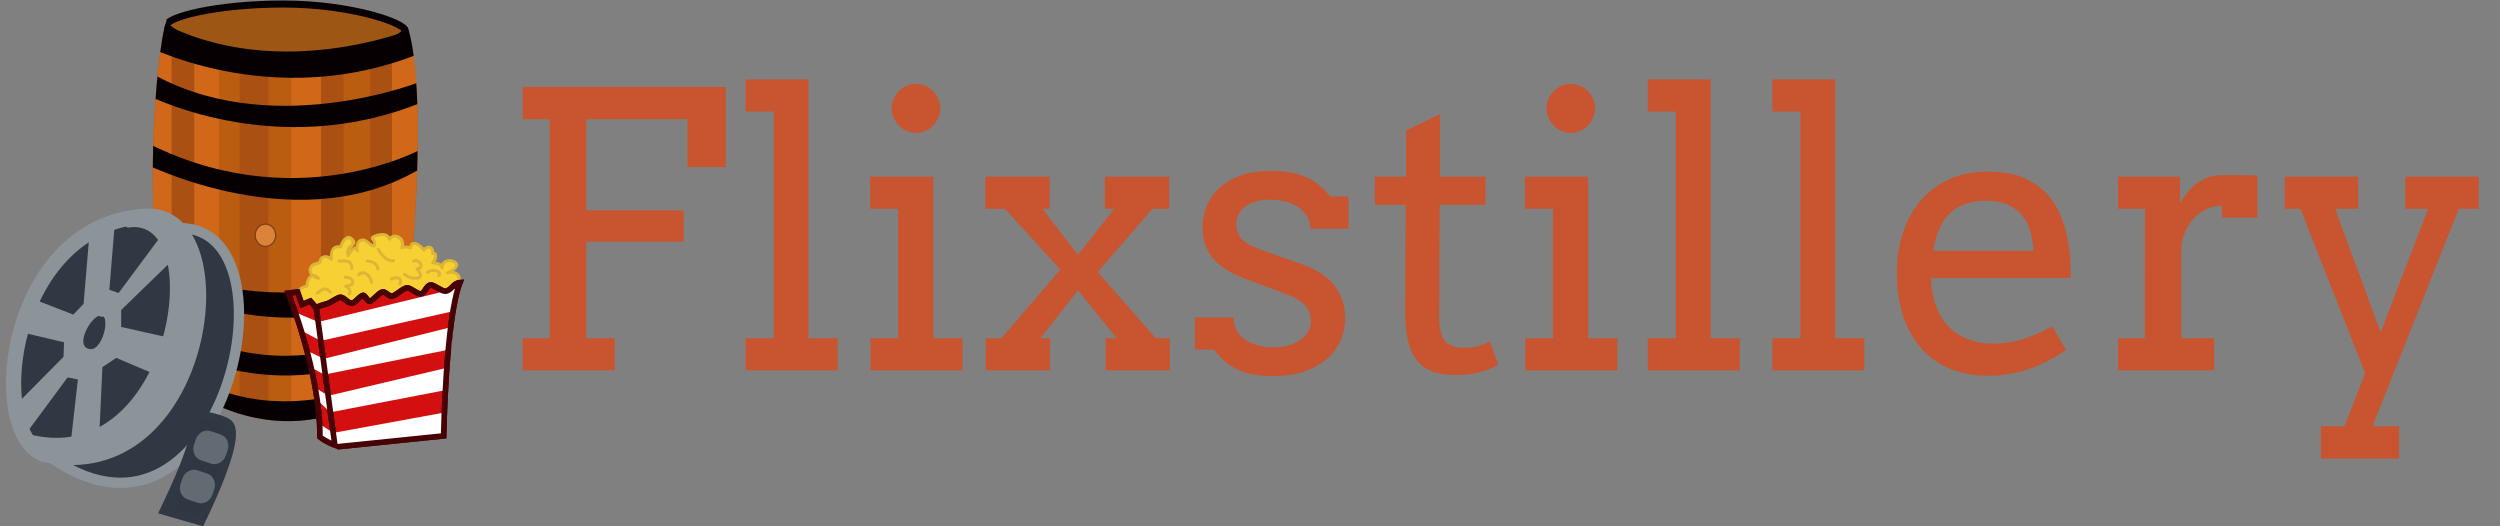 <?xml version="1.0" encoding="utf-8"?>
<!-- Generator: Adobe Illustrator 16.0.0, SVG Export Plug-In . SVG Version: 6.00 Build 0)  -->
<!DOCTYPE svg PUBLIC "-//W3C//DTD SVG 1.1//EN" "http://www.w3.org/Graphics/SVG/1.1/DTD/svg11.dtd">
<svg version="1.1" id="Layer_1" xmlns="http://www.w3.org/2000/svg" xmlns:xlink="http://www.w3.org/1999/xlink" x="0px" y="0px"
	 width="2428px" height="511.184px" viewBox="0 0 2428 511.184" enable-background="new 0 0 2428 511.184" xml:space="preserve">
<rect x="0" y="0" width="2428" height="511.184" fill="#808080" stroke="none"/>
<g>
	<g>
		<g>
			<defs>
				<path id="SVGID_1_" d="M161.648,20.563c-3.697-21.271,172.48-32.949,232.41,0c26.582,66.264,1.52,330.73-13.672,351.545
					c0,0-88.104,83.081-207.346,0C132.029,236.424,152.454,42.693,161.648,20.563z"/>
			</defs>
			<clipPath id="SVGID_2_">
				<use xlink:href="#SVGID_1_"  overflow="visible"/>
			</clipPath>
			<path clip-path="url(#SVGID_2_)" fill="#9D5614" d="M158.23,26.445c-3.697-20.956,172.48-32.46,232.41,0
				c35.697,65.317,1.52,325.829-13.672,346.335c0,0-88.861,91.142-207.346,0C128.611,239.107,143.042,46.952,158.23,26.445z"/>
			<rect x="252.691" y="65.547" clip-path="url(#SVGID_2_)" fill="#BA5D11" width="36" height="333"/>
			<rect x="282.691" y="65.547" clip-path="url(#SVGID_2_)" fill="#D16718" width="32" height="337"/>
			<rect x="226.691" y="58.547" clip-path="url(#SVGID_2_)" fill="#AA5013" width="34" height="344"/>
			<rect x="311.691" y="58.547" clip-path="url(#SVGID_2_)" fill="#AA5013" width="28" height="336"/>
			<rect x="203.691" y="58.547" clip-path="url(#SVGID_2_)" fill="#BA5D11" width="29" height="332"/>
			<rect x="333.691" y="55.547" clip-path="url(#SVGID_2_)" fill="#BA5D11" width="29" height="329"/>
			<rect x="180.691" y="50.547" clip-path="url(#SVGID_2_)" fill="#D16718" width="32" height="334"/>
			<rect x="162.691" y="45.547" clip-path="url(#SVGID_2_)" fill="#AA5013" width="26" height="330"/>
			<rect x="359.691" y="50.547" clip-path="url(#SVGID_2_)" fill="#AA5013" width="26" height="325"/>
			<rect x="143.691" y="45.547" clip-path="url(#SVGID_2_)" fill="#D16718" width="23" height="309"/>
			<rect x="380.691" y="45.547" clip-path="url(#SVGID_2_)" fill="#D16718" width="37" height="317"/>
			<path clip-path="url(#SVGID_2_)" fill="none" d="M159.37,24.167c-3.697-20.956,172.48-32.46,232.409,0
				c35.698,65.317,1.52,325.829-13.671,346.335c0,0-88.861,91.141-207.346,0C129.75,236.829,144.181,44.673,159.37,24.167z"/>
			<path clip-path="url(#SVGID_2_)" fill="#060002" d="M385.703,352.655c24.873-1.329-114.306,88.293-228.992-6.266
				c-1.709,3.038,5.696,26.013,5.696,26.013s127.598,98.356,228.992-1.519C394.057,364.428,385.703,352.655,385.703,352.655z"/>
			<path clip-path="url(#SVGID_2_)" fill="#060002" d="M409.058,303.667c1.898-0.381-126.662,95.889-262.804-2.278
				c-1.709,3.038,7.039,28.86,7.039,28.86s127.189,84.496,259.7-11.05C415.65,312.743,409.058,303.667,409.058,303.667z"/>
			<path clip-path="url(#SVGID_2_)" fill="#060002" d="M424.438,251.642c1.898-0.381-158.073,75.95-284.532-4.368
				c-1.709,3.039-3.703,21.646-3.703,21.646s131.585,85.445,279.404,5.412C418.267,267.875,424.438,251.642,424.438,251.642z"/>
			<path clip-path="url(#SVGID_2_)" fill="#060002" d="M411.906,143.316c1.897-0.381-125.604,71.489-274.563-7.405
				c-1.708,3.038-2.278,20.506-2.278,20.506s160.636,83.736,282.538,1.424C420.26,151.385,411.906,143.316,411.906,143.316z"/>
			<path clip-path="url(#SVGID_2_)" fill="#060002" d="M410.387,78.478c1.898-0.381-151.143,61.6-269.625-11.013
				c-1.709,3.038-4.557,21.646-4.557,21.646s129.497,71.014,277.222,8.734C416.084,91.389,410.387,78.478,410.387,78.478z"/>
			<path clip-path="url(#SVGID_2_)" fill="none" d="M158.23,26.445c-3.697-20.956,172.48-32.46,232.41,0
				c35.697,65.317,1.52,325.829-13.672,346.335c0,0-88.861,91.142-207.346,0C128.611,239.107,143.042,46.952,158.23,26.445z"/>
			<path clip-path="url(#SVGID_2_)" fill="#060002" d="M406.356,26.067c-2.892,1.184-145.037,60.556-263.521-12.058
				c-1.708,3.039-7.771,27.252-7.771,27.252s129.497,71.014,277.221,8.734C414.944,43.54,406.356,26.067,406.356,26.067z"/>
			<path clip-path="url(#SVGID_2_)" fill="none" stroke="#060002" stroke-width="6.836" stroke-miterlimit="10" d="M393.678,29.987
				c0-7.76-52.837-26.079-118.483-26.079c-65.646,0-113.322,12.81-113.322,20.57c0,7.76,51.854,31.588,117.5,31.588
				C353.288,56.066,393.678,36.689,393.678,29.987z"/>
		</g>
		
			<ellipse fill="#DB833A" stroke="#773D15" stroke-width="1.139" stroke-miterlimit="10" cx="257.806" cy="228.476" rx="9.954" ry="10.823"/>
	</g>
	<g>
		<g>
			<path fill="#F7D134" d="M444.878,273.309c4.616-6.265-4.946-11.21-10.221-8.243c3.626-1.648,11.869-5.275,7.583-9.892
				c-4.616-4.616-13.848-1.318-12.859,4.946c0-3.957-6.265-4.616-9.231-4.946c2.638-1.648,5.605-10.551,0-8.902
				c1.648-6.924-4.946-8.902-8.573-3.297c-2.637-4.616-12.199-11.54-12.858-2.308c-2.638-0.659-5.935-1.648-8.572,0
				c4.616-8.573-7.913-15.827-11.87-8.243c-1.648-6.265-8.243-4.945-12.529-3.627c-9.232,2.968-0.659,2.638-1.979,8.902
				c-0.989,4.616-7.583-5.275-11.869-4.616c-5.936,0.989-5.275,6.265-4.946,10.551c0.33-7.913-8.243,0.989-8.902,4.616
				c-1.318-3.956-0.329-4.945,1.648-7.913c1.319-1.979,5.936-3.627,2.968-7.254c-5.275-6.265-11.21,1.979-11.54,6.595
				c-9.562-1.319-9.562,4.945-9.232,12.199c-2.308-2.308-6.264-3.956-9.562-1.319c-1.318,0.989-0.659,3.627-2.308,4.616
				c-1.648,1.319-3.627,0.33-4.946,1.319c-7.583,3.956-3.297,13.519,4.287,13.848c-5.936-7.913-11.87,0.989-11.211,7.584
				c-6.924,1.318-9.892,3.297-9.562,11.21l3.957,14.178l144.415-17.805L444.878,273.309z"/>
			<g>
				<path fill="#DDB536" d="M446.159,274.058c4.969-7.988-5.505-13.385-12.251-10.273c-1.739,0.802-0.228,3.348,1.498,2.563
					c4.251-1.935,14.781-8.242,6.723-13.188c-5.718-3.509-14.738-0.647-14.232,6.961c0.972-0.131,1.943-0.263,2.915-0.395
					c-0.67-4.947-6.65-5.582-10.662-6.036c0.35,0.844,0.699,1.689,1.049,2.533c3.769-2.96,6-12.865-1.444-11.382
					c0.608,0.608,1.217,1.217,1.825,1.825c1.415-8.357-6.436-10.939-11.285-4.44c0.854,0,1.708,0,2.563,0
					c-3.657-5.807-14.24-12.255-15.624-1.559c0.626-0.477,1.252-0.954,1.878-1.431c-3.513-0.882-6.358-1.368-9.716,0.149
					c0.677,0.677,1.354,1.354,2.03,2.03c1.927-4.217,1.367-9.261-2.861-11.947c-4.168-2.647-8.887-2.119-11.572,2.206
					c0.904,0.118,1.808,0.236,2.712,0.354c-2.001-5.771-6.978-6.399-12.397-5.206c-2.75,0.605-9.793,2.439-6.413,6.431
					c0.912,1.078,1.467,1.936,1.524,3.406c0.048,1.217-3.464-1.75-3.89-2.082c-1.557-1.216-3.763-3.043-5.897-2.995
					c-6.997,0.157-7.593,6.567-7.165,12.051c0.147,1.882,3.001,1.935,2.968,0c-0.174-9.995-10.496-0.619-11.817,4.222
					c0.954,0,1.908,0,2.861,0c-1.586-5.669,3.152-6.84,5.31-10.971c1.426-2.73-1.38-5.404-3.372-6.788
					c-5.589-3.881-11.097,4.698-11.723,9.186c0.477-0.363,0.954-0.726,1.431-1.089c-9.542-0.975-11.057,5.589-10.716,13.683
					c0.844-0.35,1.689-0.699,2.533-1.049c-3.42-3.016-7.338-4.083-11.36-1.551c-1.245,0.784-1.537,2.433-1.845,3.736
					c-0.299,1.267-5.554,2.067-6.809,3.101c-7.111,5.854-1.358,14.868,6.436,15.711c1.413,0.153,1.791-1.664,1.049-2.533
					c-6.909-8.096-14.082,0.497-13.744,8.633c0.363-0.477,0.727-0.954,1.089-1.431c-6.175,1.264-12.71,5.465-10.598,13.035
					c1.319,4.726,2.638,9.452,3.957,14.178c0.161,0.577,0.785,1.169,1.431,1.089c47.114-5.809,94.229-11.617,141.343-17.426
					c1.003-0.124,3.326-0.018,4.122-0.813C441.322,283.249,443.608,277.989,446.159,274.058c1.045-1.611-1.525-3.097-2.563-1.498
					c-1.498,2.31-2.996,4.619-4.495,6.93c-0.91,1.402-1.819,2.804-2.729,4.206c-1.033,1.593-0.179,0.424,0.449,0.347
					c-2.261,0.278-4.522,0.558-6.784,0.836c-11.964,1.476-23.928,2.95-35.893,4.425c-29.634,3.654-59.269,7.308-88.903,10.961
					c-4.231,0.521-8.462,1.043-12.693,1.565c0.477,0.362,0.954,0.726,1.431,1.089c-1.027-3.679-2.054-7.358-3.081-11.037
					c-0.552-1.978-0.881-3.364-0.792-5.445c0.215-5.001,4.289-6.23,8.44-7.08c0.621-0.127,1.115-0.808,1.089-1.431
					c-0.201-4.826,3.204-12.95,8.678-6.535c0.35-0.844,0.7-1.689,1.049-2.533c-3.076-0.333-5.478-2-6.554-4.94
					c-1.666-4.551,3.161-5.818,6.325-6.689c1.085-0.298,2.328-1.067,2.916-2.07c0.432-0.737,0.61-1.621,0.804-2.438
					c1.018-4.3,6.492-1.113,7.989,0.207c0.914,0.806,2.591,0.325,2.533-1.049c-0.097-2.303-0.207-4.606,0.179-6.891
					c0.674-3.999,4.253-4.164,7.57-3.825c0.587,0.06,1.348-0.493,1.431-1.089c0.319-2.289,1.256-4.202,2.746-5.968
					c0.445-0.383,0.89-0.767,1.334-1.15c2.905-1.497,4.495-0.268,4.77,3.688c-0.625,0.738-1.499,1.341-2.21,1.995
					c-2.999,2.756-3.617,6.292-2.577,10.007c0.395,1.411,2.473,1.423,2.861,0c0.398-1.458,5.924-8.648,5.988-5.011
					c0.989,0,1.979,0,2.968,0c-0.219-2.792-0.916-6.493,1.761-8.442c2.929-2.133,6.504,1.713,8.576,3.314
					c1.614,1.248,4.164,3.003,5.828,0.882c1.651-2.104,0.661-5.478-0.867-7.341c-1.389-1.695,1.295-1.492,3.357-2.099
					c3.714-1.092,8.195-1.621,9.753,2.871c0.418,1.207,2.007,1.489,2.712,0.354c3.97-6.394,12.023,0.802,9.308,6.745
					c-0.637,1.395,0.64,2.658,2.03,2.03c2.658-1.201,4.941-0.475,7.429,0.149c1.026,0.258,1.755-0.476,1.878-1.431
					c0.92-7.116,8.454,0.453,10.093,3.057c0.639,1.015,1.9,0.888,2.563,0c2.649-3.551,6.696-2.778,5.861,2.153
					c-0.194,1.146,0.65,2.059,1.825,1.825c3.103-0.618-0.64,5.791-1.444,6.422c-1.148,0.902-0.054,2.408,1.049,2.533
					c2.629,0.297,7.347,0.51,7.801,3.857c0.225,1.66,3.024,1.261,2.915-0.395c-0.384-5.781,7.596-7.467,10.79-3.288
					c2.185,2.858-6.009,6.161-7.746,6.952c0.5,0.854,0.999,1.708,1.498,2.563c4.046-1.866,11.503,0.889,8.19,6.213
					C442.583,274.189,445.151,275.678,446.159,274.058z"/>
			</g>
		</g>
		<path fill="#D30F0F" stroke="#470205" stroke-width="5.44" stroke-miterlimit="10" d="M307.222,299.191l-5.77-6.76l-8.243,3.298
			l-4.286-12.2l-8.902,1.154c0,0,31.322,77.979,30.663,139.635c5.853,4.78,14.528,7.975,14.528,7.975L307.222,299.191
			c0,0-0.879-1.211,11.046-4.451c2.485-0.676,8.6-5.191,11.539-5.936c4.22-1.066,7.677,6.584,12.777,5.44
			c2.549-0.571,7.134-6.842,9.892-7.418c2.154-0.451,4.398,6.26,6.677,5.811c3.191-0.629,8.844-8.473,12.268-9.087
			c3.217-0.578,5.957,4.573,9.369,4.018c4.131-0.672,9.949-7.373,14.352-7.995c3.354-0.475,9.964,6.205,13.469,5.77
			c4.179-0.52,5.283-8.146,9.663-8.599c2.979-0.309,11.008,6.398,14.076,6.126c6.272-0.556,7.723-8.029,14.343-8.407
			c-13.848,35.114-15.826,148.866-15.826,148.866L327.664,433.88"/>
		<g>
			<g>
				<path fill="#DDB536" d="M309.095,285.897c1.592-1.354,3.222-2.812,5.212-3.546c2.327-0.859,4.146,0.951,5.547,2.557
					c1.261,1.444,3.351-0.663,2.099-2.098c-1.858-2.128-4.302-4.066-7.311-3.566c-3.009,0.5-5.398,2.642-7.646,4.556
					C305.538,285.042,307.647,287.131,309.095,285.897L309.095,285.897z"/>
			</g>
		</g>
		<g>
			<g>
				<path fill="#DDB536" d="M335.083,270.835c2.064-0.146,5.132,0.16,6.02,2.413c1.133,2.874-4.218,2.915-5.755,3.246
					c-1.199,0.258-1.519,2.176-0.354,2.712c1.522,0.701,4.815,3.223,2.997,5.253c-1.272,1.42,0.819,3.526,2.099,2.098
					c3.153-3.52,0.076-8.221-3.597-9.913c-0.118,0.904-0.236,1.808-0.354,2.712c3.399-0.73,8.902-1.213,7.958-6.209
					c-0.775-4.103-5.297-5.541-9.012-5.279C333.186,268.001,333.172,270.97,335.083,270.835L335.083,270.835z"/>
			</g>
		</g>
		<g>
			<g>
				<path fill="#DDB536" d="M349.321,268.093c3.982-4.673,9.812,1.778,9.996,6.205c0.08,1.906,3.047,1.914,2.968,0
					c-0.287-6.858-9.231-15.146-15.063-8.303C345.989,267.442,348.078,269.552,349.321,268.093L349.321,268.093z"/>
			</g>
		</g>
		<g>
			<g>
				<path fill="#DDB536" d="M380.318,272.431c1.735-0.718,3.756-1.34,5.653-1.012c2.227,0.386,1.676,2.509,1.094,4.133
					c-0.647,1.807,2.221,2.577,2.861,0.789c0.963-2.688,1.033-6.053-1.983-7.391c-2.627-1.167-5.874-0.433-8.415,0.619
					C377.788,270.291,378.55,273.163,380.318,272.431L380.318,272.431z"/>
			</g>
		</g>
		<g>
			<g>
				<path fill="#DDB536" d="M402.435,254.807c3.25-1.617,7.752,4.648,2.548,4.819c-1.335,0.044-1.909,1.564-1.049,2.533
					c1.77,1.995,5.153,6.223,0.519,6.661c-3.656,0.346-7.784-1.25-10.619-3.484c-1.485-1.17-3.601,0.915-2.099,2.099
					c3.911,3.081,9.621,5.303,14.636,4.046c6.398-1.604,2.315-8.429-0.338-11.42c-0.35,0.844-0.7,1.689-1.049,2.533
					c3.839-0.126,6.767-2.886,4.868-6.795c-1.633-3.362-5.417-5.293-8.914-3.554C399.223,253.097,400.727,255.656,402.435,254.807
					L402.435,254.807z"/>
			</g>
		</g>
		<g>
			<g>
				<path fill="#DDB536" d="M416.252,265.786c1.39-1.683,3.99-1.867,6.014-1.583c1.673,0.235,3.927,0.871,2.536,2.751
					c-1.14,1.541,1.438,3.018,2.563,1.498c5.093-6.884-9.405-9.37-13.211-4.765C412.945,265.15,415.032,267.262,416.252,265.786
					L416.252,265.786z"/>
			</g>
		</g>
		<g>
			<g>
				<path fill="#DDB536" d="M366.113,242.734c2.831,5.75,9.045,12.734,16.119,11.946c1.88-0.209,1.9-3.179,0-2.968
					c-6.036,0.673-11.166-5.619-13.557-10.476C367.831,239.52,365.271,241.024,366.113,242.734L366.113,242.734z"/>
			</g>
		</g>
		<g>
			<g>
				<path fill="#DDB536" d="M329.147,255.009c2.354-0.015,4.758-0.252,7.098,0.103c3.198,0.485,4.104,2.628,3.948,5.667
					c-0.098,1.913,2.87,1.904,2.968,0c0.17-3.32-0.77-6.497-4.022-7.907c-3.093-1.342-6.717-0.851-9.991-0.831
					C327.234,252.053,327.233,255.021,329.147,255.009L329.147,255.009z"/>
			</g>
		</g>
		<g>
			<g>
				<path fill="#DDB536" d="M356.844,255.009c3.761,0.322,8.575,1.997,8.738,6.429c0.07,1.908,3.038,1.915,2.968,0
					c-0.23-6.235-6.225-8.927-11.706-9.397C354.936,251.878,354.952,254.847,356.844,255.009L356.844,255.009z"/>
			</g>
		</g>
		<polygon fill="#FFFFFF" points="442.734,280.232 309.045,312.677 286.755,303.313 292.538,321.02 311.524,331.029 
			441.016,302.066 		"/>
		<polygon fill="#FFFFFF" points="435.316,356.892 318.739,384.403 306.161,376.434 308.046,388.555 320.903,400.414 
			433.597,378.725 		"/>
		<polygon fill="#FFFFFF" points="439.768,317.326 314.476,348.483 298.129,340.57 302.139,356.892 314.97,363.815 438.048,339.159 
					"/>
		<polygon fill="#FFFFFF" points="432.844,400.414 323.61,420.441 310.405,411.786 310.684,424.318 327.664,433.88 431.124,422.247 
					"/>
		<path fill="none" stroke="#470205" stroke-width="5.44" stroke-miterlimit="10" d="M307.222,299.191l-5.77-6.76l-8.243,3.298
			l-4.286-12.2l-8.902,1.154c0,0,31.322,77.979,30.663,139.635c5.853,4.78,14.528,7.975,14.528,7.975L307.222,299.191
			c0,0-0.879-1.211,11.046-4.451c2.485-0.676,8.6-5.191,11.539-5.936c4.22-1.066,7.677,6.584,12.777,5.44
			c2.549-0.571,7.135-6.842,9.892-7.418c2.154-0.451,4.398,6.26,6.677,5.811c3.191-0.629,8.844-8.473,12.268-9.087
			c3.217-0.578,5.957,4.573,9.369,4.018c4.131-0.672,9.949-7.373,14.352-7.995c3.354-0.475,9.964,6.205,13.469,5.77
			c4.179-0.52,5.283-8.146,9.663-8.599c2.979-0.309,11.008,6.398,14.076,6.126c6.272-0.556,7.723-8.029,14.343-8.407
			c-13.848,35.114-15.826,148.866-15.826,148.866L327.664,433.88"/>
	</g>
	<g>
		<path fill="#303843" stroke="#8C9399" stroke-width="10" stroke-miterlimit="10" d="M175.191,221.547
			c117,0,42.5,335.5-122.5,225.064L175.191,221.547z"/>
		<path fill="#303843" stroke="#8C9399" stroke-width="14.774" stroke-miterlimit="10" d="M146.301,209.88
			c87.313,4.667,51.286,264.532-103.452,231.532C-15.559,419.297,8.862,212.047,146.301,209.88z"/>
		<polygon fill="#8C9399" points="111.191,220.547 106.191,281.547 115.191,284.547 157.191,228.047 168.191,252.047 
			117.691,301.047 117.691,317.547 161.191,327.297 146.941,362.047 112.879,347.547 99.47,356.547 96.473,421.047 68.582,431.047 
			75.641,368.547 65.666,366.547 24.191,422.547 14.691,394.047 61.691,346.547 62.191,332.434 22.191,322.983 35.191,291.547 
			71.191,305.547 81.191,295.047 86.82,228.08 		"/>
		<path fill="#303843" stroke="#8C9399" stroke-width="4" stroke-miterlimit="10" d="M98.359,305.547
			c12.807-3.143,3.667,41-13.333,35S91.026,299.547,98.359,305.547z"/>
		<path fill="#8C9399" stroke="#8C9399" stroke-width="2" stroke-miterlimit="10" d="M26.359,422.214
			c3.912,4.347-0.537,11.521,3.332,14.833c168.656,63,224.399-288.383,87-223.316c6.641-1.8,2.248,3.825,7.5,6.316
			C204.691,206.379,167.478,461.127,26.359,422.214z"/>
		<path fill="#2F3742" stroke="#303843" stroke-width="7.992" stroke-miterlimit="10" d="M168.191,411.047
			c0,0,54.133-46.489-9,84.972l35.962,10.389c31.567-65.73,33.364-88.406,27.271-94.649c-6.094-6.244-34.063-10.04-34.063-10.04"/>
		<path fill="#626A72" d="M219.443,442.113c-2.156,6.472-8.672,10.134-14.545,8.176l-9.745-3.25
			c-5.875-1.958-8.885-8.79-6.727-15.266l1.628-4.887c2.157-6.474,8.668-10.134,14.541-8.176l9.749,3.251
			c5.873,1.957,8.883,8.792,6.723,15.267L219.443,442.113z"/>
		<path fill="#626A72" d="M206.443,480.113c-2.156,6.472-8.672,10.134-14.545,8.176l-9.745-3.25
			c-5.875-1.958-8.885-8.79-6.727-15.266l1.628-4.887c2.157-6.474,8.668-10.134,14.541-8.176l9.749,3.251
			c5.873,1.957,8.883,8.792,6.723,15.267L206.443,480.113z"/>
	</g>
</g>
<g>
	<path fill="#C8552F" d="M507.695,84.402h197.217v77.906h-37.228v-46.489h-98.245v88.438h94.613v30.509h-94.613v93.705h27.603
		v31.235h-89.347v-31.235h26.15V115.819h-26.15V84.402z"/>
	<path fill="#C8552F" d="M724.161,77.139h61.018v251.333h28.329v31.235h-89.347v-31.235h27.24V108.374h-27.24V77.139z"/>
	<path fill="#C8552F" d="M845.106,171.57h61.381v156.901h28.329v31.235H845.47v-31.235h26.877V202.806h-27.24V171.57z
		 M865.99,104.924c0-3.147,0.636-6.144,1.907-8.989c1.271-2.844,2.965-5.326,5.085-7.446c2.116-2.116,4.63-3.813,7.536-5.084
		c2.905-1.271,5.992-1.907,9.262-1.907c3.146,0,6.143,0.636,8.988,1.907c2.844,1.271,5.326,2.968,7.446,5.084
		c2.116,2.12,3.813,4.603,5.085,7.446c1.271,2.846,1.906,5.842,1.906,8.989c0,3.269-0.636,6.355-1.906,9.261
		c-1.271,2.906-2.969,5.479-5.085,7.719c-2.12,2.241-4.603,3.995-7.446,5.266c-2.846,1.271-5.842,1.907-8.988,1.907
		c-3.27,0-6.356-0.636-9.262-1.907c-2.906-1.271-5.42-3.024-7.536-5.266c-2.12-2.239-3.814-4.813-5.085-7.719
		C866.626,111.279,865.99,108.192,865.99,104.924z"/>
	<path fill="#C8552F" d="M1073.739,328.472h10.715l-37.409-46.489l-36.502,46.489h9.262v31.235h-62.47v-31.235h15.254l57.204-66.646
		l-53.754-59.02h-19.067V171.57h62.47v31.235h-7.082l34.686,44.673l35.048-44.673h-9.079V171.57h62.47v31.235h-16.162l-53.209,61.38
		l56.296,64.286h13.802v31.235h-62.471V328.472z"/>
	<path fill="#C8552F" d="M1268.867,209.07c-2.36-3.569-5.42-6.475-9.171-8.717c-3.754-2.238-7.931-3.873-12.53-4.903
		c-4.603-1.026-9.08-1.543-13.438-1.543c-4.844,0-9.292,0.545-13.348,1.634c-4.058,1.09-7.536,2.665-10.441,4.722
		c-2.905,2.061-5.176,4.571-6.811,7.536c-1.634,2.969-2.451,6.266-2.451,9.897c0,6.297,1.907,11.29,5.721,14.982
		c3.813,3.694,10.197,7.113,19.158,10.26l36.139,12.712c15.495,5.207,26.813,12.289,33.959,21.247
		c7.142,8.961,10.714,19.676,10.714,32.144c0,8.354-1.665,16.012-4.994,22.973c-3.331,6.963-8.053,12.893-14.164,17.796
		c-6.115,4.903-13.47,8.717-22.064,11.441c-8.598,2.724-18.16,4.086-28.692,4.086c-14.65,0-26.576-2.361-35.775-7.083
		c-9.202-4.722-16.284-10.955-21.247-18.704h-18.886v-31.235h37.591c0,5.207,1.117,9.656,3.359,13.348
		c2.238,3.694,5.204,6.69,8.898,8.989c3.691,2.301,7.868,3.995,12.53,5.085c4.659,1.089,9.412,1.634,14.255,1.634
		c4.722,0,9.262-0.573,13.62-1.725c4.358-1.149,8.2-2.844,11.532-5.085c3.328-2.239,5.961-4.932,7.899-8.081
		c1.935-3.147,2.905-6.72,2.905-10.715c0-6.052-1.969-11.196-5.902-15.436c-3.936-4.236-10.623-8.05-20.066-11.441l-35.956-13.438
		c-14.65-5.203-25.515-11.832-32.598-19.885c-7.082-8.05-10.623-18.129-10.623-30.236c0-7.99,1.48-15.373,4.449-22.155
		c2.965-6.778,7.264-12.621,12.894-17.523c5.629-4.903,12.499-8.745,20.611-11.532c8.109-2.783,17.371-4.177,27.784-4.177
		c13.438,0,24.698,1.879,33.777,5.63c9.08,3.754,17.252,10.17,24.517,19.249h17.614v31.235h-37.228
		C1272.408,216.97,1271.229,212.643,1268.867,209.07z"/>
	<path fill="#C8552F" d="M1398.62,171.57h44.129v27.422h-44.492l-0.545,108.596c0,7.386,0.846,13.379,2.543,17.979
		c1.693,4.603,4.418,7.78,8.172,9.534c3.751,1.756,7.99,2.633,12.712,2.633c5.084,0,9.562-0.454,13.438-1.362
		c3.874-0.907,8.11-2.451,12.713-4.63l7.809,22.699c-5.812,3.027-11.926,5.417-18.342,7.174c-6.418,1.753-13.983,2.633-22.7,2.633
		c-8.234,0-15.407-0.999-21.52-2.996c-6.114-1.998-11.259-5.357-15.436-10.079s-7.295-11.046-9.353-18.978
		c-2.06-7.928-3.087-17.824-3.087-29.691l0.545-103.511h-29.964V171.57h30.327v-45.036l33.051-15.618V171.57z"/>
	<path fill="#C8552F" d="M1481.065,171.57h61.381v156.901h28.329v31.235h-89.347v-31.235h26.877V202.806h-27.24V171.57z
		 M1501.949,104.924c0-3.147,0.636-6.144,1.907-8.989c1.271-2.844,2.965-5.326,5.085-7.446c2.116-2.116,4.63-3.813,7.536-5.084
		c2.905-1.271,5.992-1.907,9.262-1.907c3.146,0,6.143,0.636,8.988,1.907c2.844,1.271,5.326,2.968,7.446,5.084
		c2.116,2.12,3.813,4.603,5.085,7.446c1.271,2.846,1.906,5.842,1.906,8.989c0,3.269-0.636,6.355-1.906,9.261
		c-1.271,2.906-2.969,5.479-5.085,7.719c-2.12,2.241-4.603,3.995-7.446,5.266c-2.846,1.271-5.842,1.907-8.988,1.907
		c-3.27,0-6.356-0.636-9.262-1.907c-2.906-1.271-5.42-3.024-7.536-5.266c-2.12-2.239-3.814-4.813-5.085-7.719
		C1502.585,111.279,1501.949,108.192,1501.949,104.924z"/>
	<path fill="#C8552F" d="M1600.376,77.139h61.018v251.333h28.329v31.235h-89.347v-31.235h27.24V108.374h-27.24V77.139z"/>
	<path fill="#C8552F" d="M1721.321,77.139h61.018v251.333h28.329v31.235h-89.347v-31.235h27.24V108.374h-27.24V77.139z"/>
	<path fill="#C8552F" d="M1875.68,269.997c0,5.329,0.392,10.2,1.181,14.618c0.786,4.421,1.907,8.626,3.359,12.621
		c4.478,12.108,11.65,21.22,21.52,27.331c9.866,6.115,21.034,9.171,33.505,9.171c9.807,0,19.341-1.362,28.603-4.086
		c9.261-2.724,18.977-6.991,29.146-12.803l13.619,23.063c-12.349,8.476-24.76,14.771-37.228,18.886
		c-12.471,4.114-25.424,6.175-38.862,6.175c-12.712,0-24.487-2.12-35.32-6.356c-10.837-4.236-20.158-10.532-27.967-18.886
		s-13.923-18.765-18.341-31.235c-4.421-12.468-6.629-26.996-6.629-43.584c0-13.438,1.876-26.119,5.63-38.045
		c3.751-11.923,9.353-22.337,16.798-31.235s16.676-15.949,27.693-21.156c11.016-5.204,23.85-7.809,38.499-7.809
		c14.165,0,25.997,2.151,35.503,6.447c9.503,4.299,17.252,9.987,23.244,17.07c5.993,7.082,10.533,15.163,13.62,24.243
		c3.088,9.08,5.235,18.342,6.447,27.784c0.604,4.603,0.999,9.262,1.18,13.983c0.182,4.722,0.272,9.324,0.272,13.802H1875.68z
		 M1928.525,194.996c-7.871,0-14.741,1.121-20.611,3.36c-5.874,2.241-10.868,5.447-14.982,9.624
		c-4.117,4.177-7.417,9.293-9.897,15.346c-2.482,6.055-4.329,12.834-5.538,20.339h97.519c-0.485-7.02-1.606-13.498-3.359-19.431
		c-1.757-5.931-4.449-11.078-8.081-15.437c-3.633-4.358-8.294-7.746-13.983-10.169
		C1943.898,196.208,1936.879,194.996,1928.525,194.996z"/>
	<path fill="#C8552F" d="M2192.389,211.341h-34.504v-11.623c-3.995,0-8.081,0.758-12.258,2.271c-4.177,1.515-8.081,3.813-11.713,6.9
		s-6.811,7.023-9.534,11.804c-2.724,4.784-4.693,10.442-5.902,16.979v90.8h31.962v31.235h-93.342v-31.235h25.969l0.182-125.666
		h-26.15V171.57h60.109v25.969c2.179-3.873,4.631-7.474,7.354-10.806c2.724-3.328,5.749-6.233,9.08-8.717
		c3.328-2.479,7.02-4.418,11.077-5.811c4.055-1.391,8.444-2.089,13.166-2.089c6.294,0,12.227,0,17.797,0
		c5.567,0,11.137,0.122,16.707,0.363V211.341z"/>
	<path fill="#C8552F" d="M2218.902,171.57h71.368v31.235h-22.337l44.129,120.037l46.126-120.037h-22.155V171.57h71.368v31.235
		h-19.431l-83.717,211.199h25.787v31.235h-75.909v-31.235h22.882l19.976-51.756l-62.833-159.443h-15.254V171.57z"/>
</g>
</svg>
